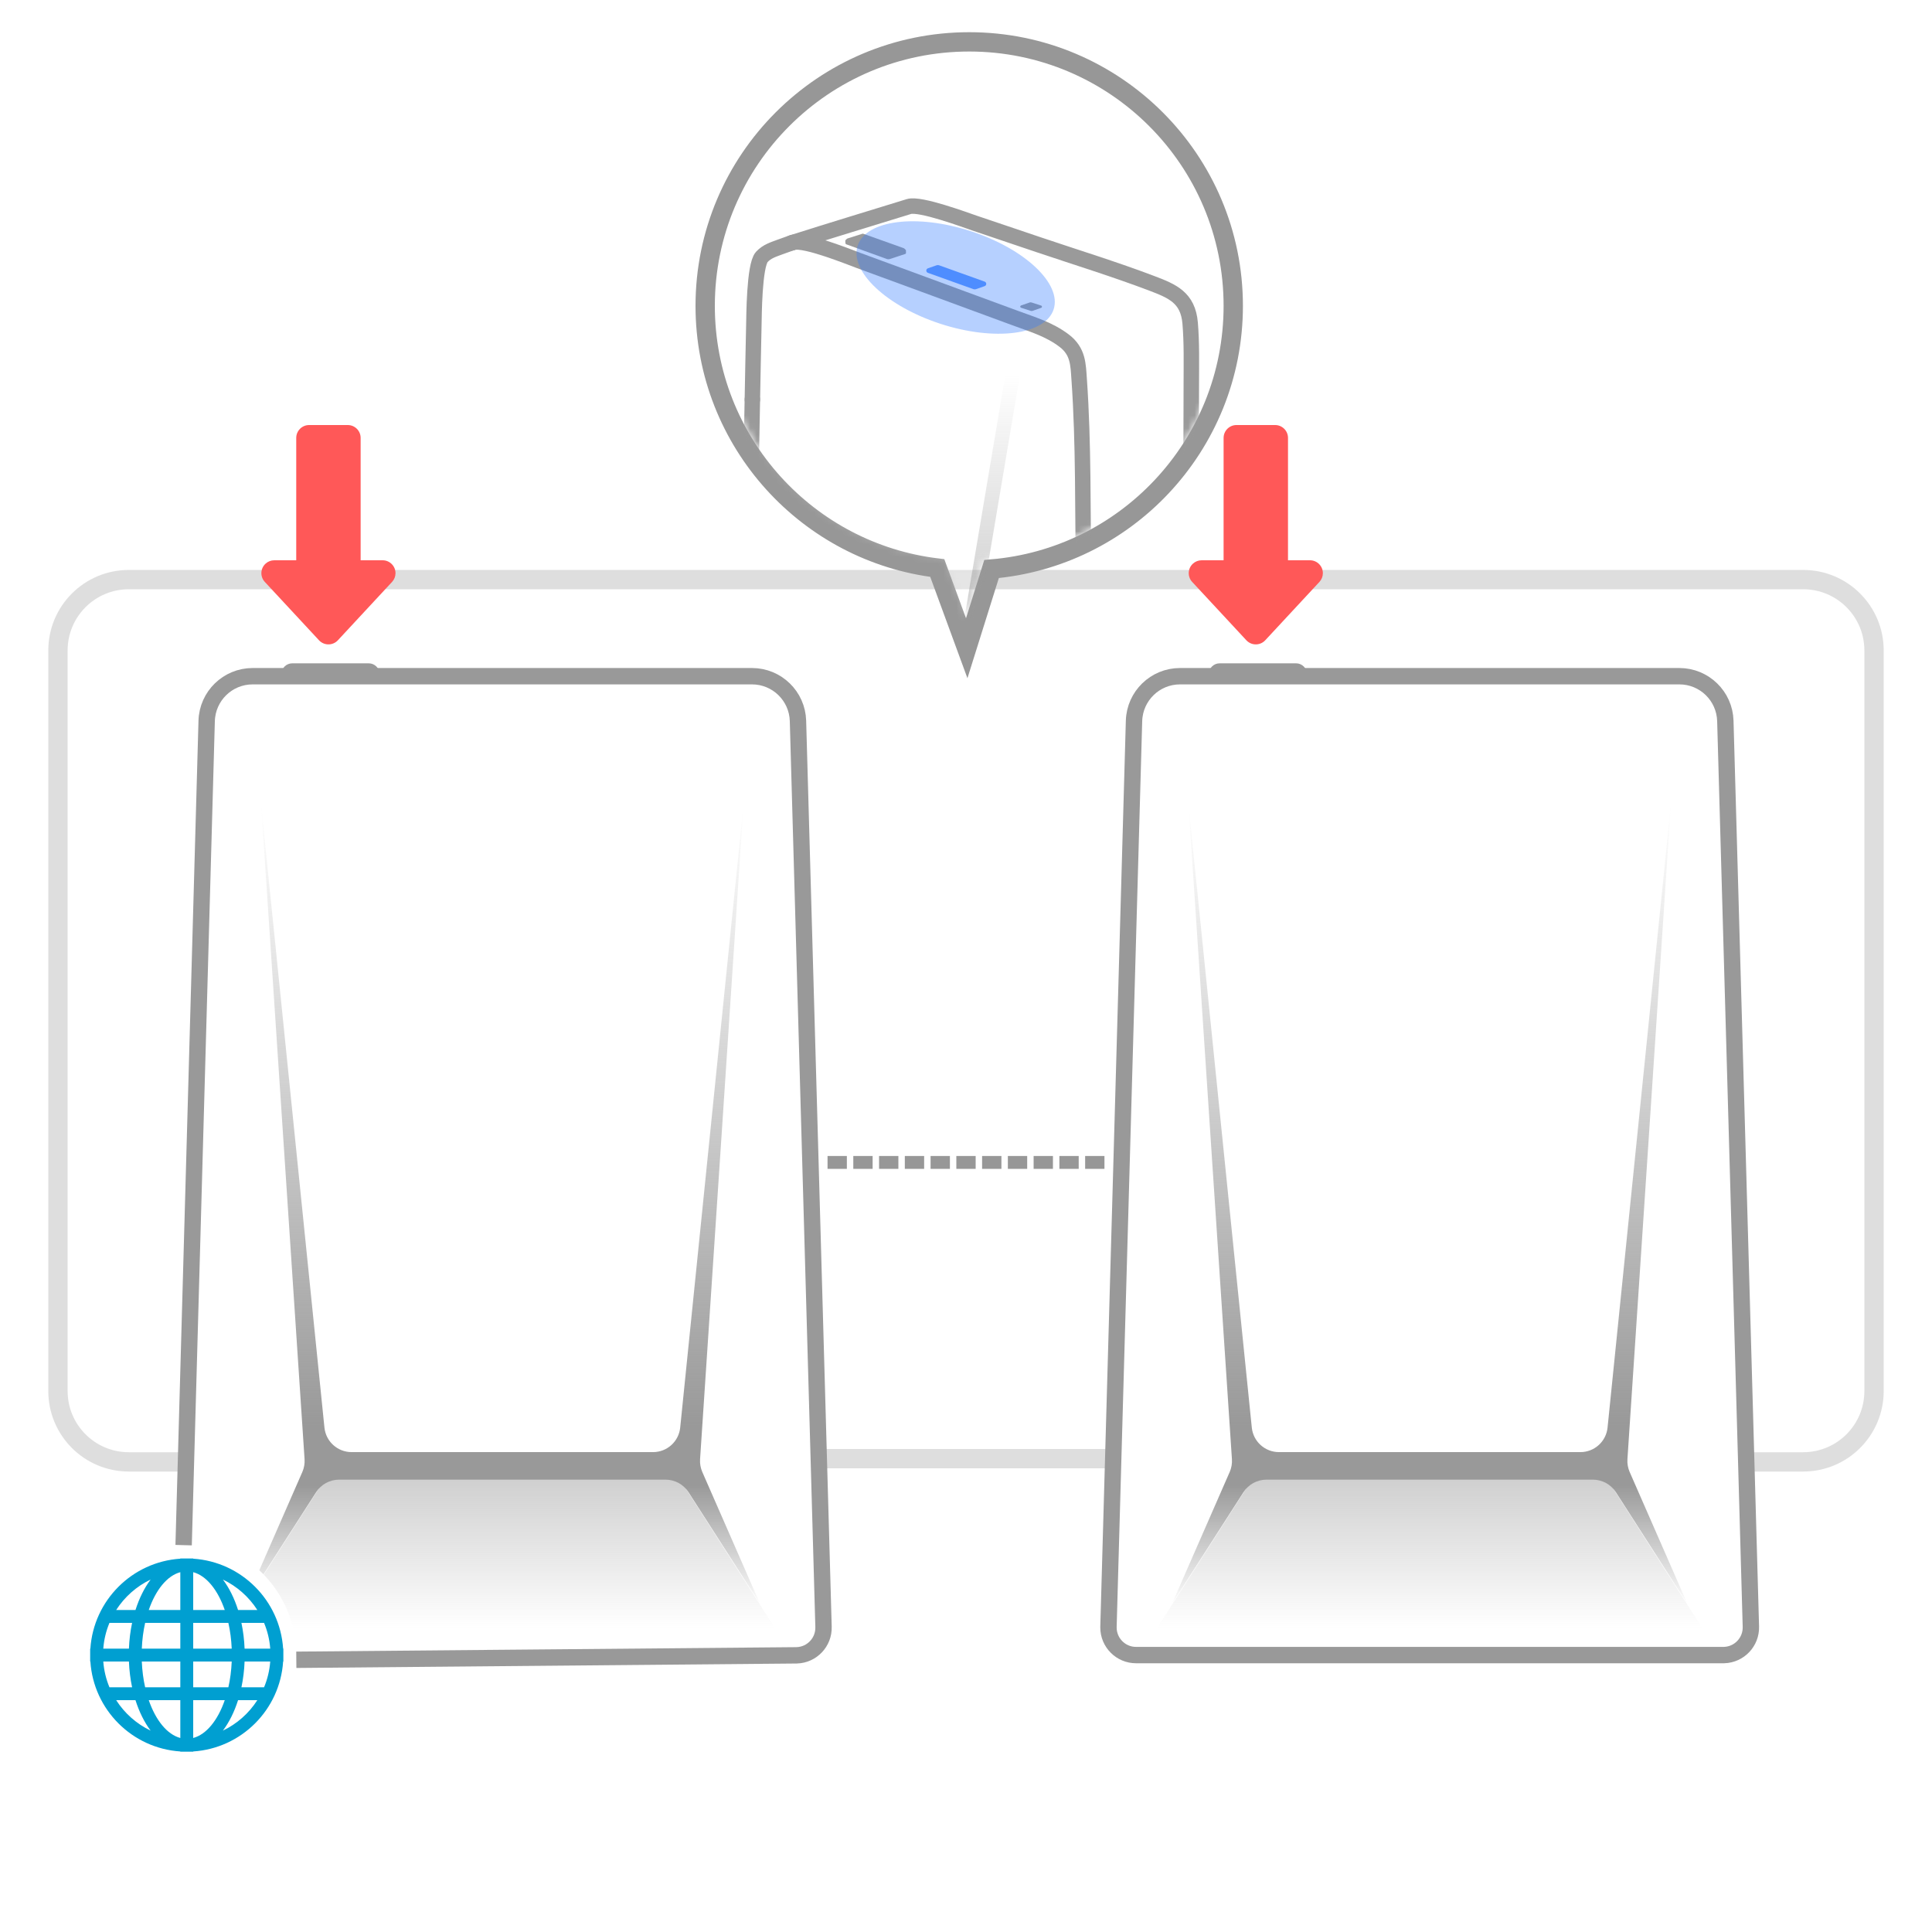 <?xml version="1.0" encoding="UTF-8"?>
<svg width="300px" height="300px" viewBox="0 0 300 300" version="1.1" xmlns="http://www.w3.org/2000/svg" xmlns:xlink="http://www.w3.org/1999/xlink">
    <title>img/Nano说明图/img_nano_networking</title>
    <defs>
        <linearGradient x1="50%" y1="0%" x2="50%" y2="85.533%" id="linearGradient-1">
            <stop stop-color="#999999" stop-opacity="0.5" offset="0%"></stop>
            <stop stop-color="#999999" stop-opacity="0" offset="100%"></stop>
        </linearGradient>
        <linearGradient x1="50%" y1="12.244%" x2="50%" y2="101.429%" id="linearGradient-2">
            <stop stop-color="#FFFFFF" stop-opacity="0" offset="0%"></stop>
            <stop stop-color="#FFFFFF" stop-opacity="0.45" offset="100%"></stop>
        </linearGradient>
        <linearGradient x1="50%" y1="0%" x2="50%" y2="100%" id="linearGradient-3">
            <stop stop-color="#999999" stop-opacity="0" offset="0%"></stop>
            <stop stop-color="#999999" offset="77.57%"></stop>
            <stop stop-color="#999999" offset="84.951%"></stop>
            <stop stop-color="#999999" stop-opacity="0" offset="100%"></stop>
        </linearGradient>
        <linearGradient x1="50%" y1="0%" x2="50%" y2="85.533%" id="linearGradient-4">
            <stop stop-color="#999999" stop-opacity="0.5" offset="0%"></stop>
            <stop stop-color="#999999" stop-opacity="0" offset="100%"></stop>
        </linearGradient>
        <linearGradient x1="50%" y1="0%" x2="50%" y2="100%" id="linearGradient-5">
            <stop stop-color="#999999" stop-opacity="0" offset="0%"></stop>
            <stop stop-color="#999999" offset="77.57%"></stop>
            <stop stop-color="#999999" offset="84.951%"></stop>
            <stop stop-color="#999999" stop-opacity="0" offset="100%"></stop>
        </linearGradient>
        <path d="M39.5,0 C61.315,0 79,17.685 79,39.5 C79,60.528 62.568,77.719 41.844,78.932 L39,88 L35.628,78.813 C15.63,76.867 0,60.009 0,39.5 C0,17.685 17.685,0 39.5,0 Z" id="path-6"></path>
        <linearGradient x1="50%" y1="5.966%" x2="50%" y2="103.26%" id="linearGradient-8">
            <stop stop-color="#FFFFFF" stop-opacity="0" offset="0%"></stop>
            <stop stop-color="#FFFFFF" stop-opacity="0.45" offset="100%"></stop>
        </linearGradient>
        <linearGradient x1="50%" y1="0%" x2="50%" y2="100%" id="linearGradient-9">
            <stop stop-color="#999999" stop-opacity="0" offset="0%"></stop>
            <stop stop-color="#999999" offset="84.544%"></stop>
            <stop stop-color="#999999" stop-opacity="0" offset="100%"></stop>
        </linearGradient>
        <filter x="-99.1%" y="-46.9%" width="298.2%" height="193.7%" filterUnits="objectBoundingBox" id="filter-10">
            <feGaussianBlur stdDeviation="5" in="SourceGraphic"></feGaussianBlur>
        </filter>
    </defs>
    <g id="img/Nano说明图/img_nano_networking" stroke="none" stroke-width="1" fill="none" fill-rule="evenodd">
        <path d="M271.482,227 L280,227 C286.075,227 291,222.075 291,216 L291,101 C291,94.925 286.075,90 280,90 L20,90 C13.925,90 9,94.925 9,101 L9,216 C9,222.075 13.925,227 20,227 L28.55,227 L28.55,227" id="Stroke-1" stroke="#BFBFBF" stroke-width="3" opacity="0.5" stroke-linejoin="round"></path>
        <line x1="127.5" y1="226.5" x2="172.5" y2="226.5" id="直线" stroke="#BFBFBF" stroke-width="3" opacity="0.5" stroke-linejoin="round"></line>
        <g id="编组-2备份" transform="translate(172, 103)">
            <path d="M17.387,0 L29.253,0 C30.188,5.51503807e-16 30.947,0.758 30.947,1.694 L30.947,1.694 L30.947,1.694 L15.693,1.694 C15.693,0.758 16.451,1.71860379e-16 17.387,0 Z" id="矩形" fill="#999999"></path>
            <g id="编组" transform="translate(0, 2)" fill-rule="nonzero">
                <path d="M11.232,0 L88.768,0 C92.636,5.27153475e-15 95.801,3.077 95.91,6.943 L99.876,147.592 C99.942,149.959 98.078,151.932 95.711,151.998 C95.671,151.999 95.631,152 95.591,152 L4.409,152 C2.042,152 0.123,150.081 0.123,147.713 C0.123,147.673 0.123,147.633 0.124,147.592 L4.09,6.943 C4.199,3.077 7.364,2.48681675e-15 11.232,0 Z" id="矩形" stroke="#999999" stroke-width="2.542"></path>
                <path d="M77.974,125.311 L95,152 L95,152 L5,152 L22.026,125.311 C22.944,123.871 24.534,123 26.241,123 L73.759,123 C75.466,123 77.056,123.871 77.974,125.311 Z" id="矩形" fill="url(#linearGradient-1)"></path>
                <polygon id="矩形" fill="url(#linearGradient-2)" points="77.5 121 89 0 11 0 22.5 121"></polygon>
            </g>
            <path d="M21.09,128.708 L10,146 L10,146 L18.947,125.568 C19.219,124.946 19.338,124.267 19.293,123.588 L12.553,22 L12.553,22 L22.379,118.674 C22.599,120.837 24.42,122.483 26.594,122.483 L73.406,122.483 C75.58,122.483 77.401,120.837 77.621,118.674 L87.447,22 L87.447,22 L80.707,123.588 C80.662,124.267 80.781,124.946 81.053,125.568 L90,146 L90,146 L78.91,128.708 C78.131,127.493 76.787,126.759 75.343,126.759 L24.657,126.759 C23.213,126.759 21.869,127.493 21.09,128.708 Z" id="路径" fill="url(#linearGradient-3)"></path>
        </g>
        <g id="编组-2备份-2" transform="translate(28.513, 103)">
            <path d="M16.873,0 L28.74,0 C29.675,5.51503807e-16 30.434,0.758 30.434,1.694 L30.434,1.694 L30.434,1.694 L15.179,1.694 C15.179,0.758 15.938,1.71860379e-16 16.873,0 Z" id="矩形" fill="#999999"></path>
            <g id="编组" transform="translate(0, 2)" fill-rule="nonzero">
                <path d="M0,134.929 L3.578,6.945 C3.687,3.078 6.852,-8.17120425e-15 10.72,0 L88.255,0 C92.122,1.06589694e-15 95.288,3.077 95.397,6.943 L99.364,147.631 C99.43,149.998 97.566,151.971 95.199,152.037 C95.172,152.038 95.144,152.039 95.117,152.039 L17.498,152.731 L17.498,152.731" id="矩形" stroke="#999999" stroke-width="2.542"></path>
                <path d="M73.246,123 C74.953,123 76.543,123.871 77.461,125.311 L94.487,152 L17.487,152 L17.487,152 C17.487,147.151 15.57,142.75 12.452,139.514 L21.513,125.311 C22.431,123.871 24.02,123 25.728,123 L73.246,123 Z" id="形状结合" fill="url(#linearGradient-4)"></path>
                <polygon id="矩形" fill="url(#linearGradient-2)" points="76.987 121 88.487 0 10.487 0 21.987 121"></polygon>
            </g>
            <path d="M86.934,22 L80.194,123.588 C80.149,124.267 80.268,124.946 80.54,125.568 L89.487,146 L78.397,128.708 C77.618,127.493 76.274,126.759 74.83,126.759 L24.144,126.759 C22.7,126.759 21.356,127.493 20.577,128.708 L12.4,141.46 C12.19,141.243 11.974,141.032 11.753,140.827 L18.434,125.568 C18.706,124.946 18.825,124.267 18.78,123.588 L12.04,22 L21.866,118.674 C22.086,120.837 23.907,122.483 26.081,122.483 L72.892,122.483 C75.067,122.483 76.888,120.837 77.108,118.674 L86.934,22 Z" id="形状结合" fill="url(#linearGradient-5)"></path>
        </g>
        <path d="M37.98,256 C37.927,254.607 37.756,253.265 37.488,252.001 L41.003,252.001 C41.525,253.247 41.856,254.593 41.962,256 L37.98,256 Z M37.488,262.003 C37.756,260.737 37.927,259.395 37.98,258 L41.96,258 C41.856,259.409 41.525,260.753 41.003,262.003 L37.488,262.003 Z M36.966,264.002 L39.957,264.002 C38.653,266.036 36.801,267.681 34.61,268.731 C35.577,267.445 36.382,265.838 36.966,264.002 Z M30.001,264.002 L34.9,264.002 C33.826,267.116 32.054,269.323 30.001,269.874 L30.001,264.002 Z M30.001,258 L35.981,258 C35.922,259.409 35.745,260.753 35.461,262.003 L30.001,262.003 L30.001,258 Z M30.001,252.001 L35.461,252.001 C35.745,253.247 35.918,254.593 35.981,256 L30.001,256 L30.001,252.001 Z M30.001,244.128 C32.054,244.677 33.826,246.886 34.9,249.998 L30.001,249.998 L30.001,244.128 Z M36.966,249.998 C36.382,248.164 35.581,246.553 34.61,245.269 C36.801,246.319 38.653,247.966 39.957,249.998 L36.966,249.998 Z M27.999,249.998 L23.1,249.998 C24.174,246.886 25.944,244.677 27.999,244.128 L27.999,249.998 Z M27.999,256 L22.019,256 C22.078,254.593 22.255,253.247 22.537,252.001 L27.999,252.001 L27.999,256 Z M27.999,262.003 L22.537,262.003 C22.255,260.753 22.078,259.409 22.019,258 L27.999,258 L27.999,262.003 Z M27.999,269.874 C25.944,269.323 24.174,267.116 23.1,264.002 L27.999,264.002 L27.999,269.874 Z M21.036,264.002 C21.62,265.838 22.423,267.449 23.39,268.731 C21.197,267.681 19.345,266.036 18.041,264.002 L21.036,264.002 Z M20.02,258 C20.075,259.395 20.244,260.737 20.512,262.003 L16.995,262.003 C16.477,260.753 16.144,259.409 16.038,258 L20.02,258 Z M20.512,252.001 C20.244,253.265 20.075,254.607 20.02,256 L16.038,256 C16.144,254.593 16.477,253.247 16.995,252.001 L20.512,252.001 Z M21.038,249.998 L18.041,249.998 C19.345,247.966 21.197,246.319 23.39,245.269 C22.425,246.553 21.622,248.164 21.038,249.998 Z M43.964,256 C43.472,248.51 37.488,242.524 30.001,242.032 L30.001,242 L28.999,242 L27.999,242 L27.999,242.032 C20.512,242.524 14.526,248.51 14.034,256 L14,256 L14,257 L14,258 L14.034,258 C14.526,265.49 20.512,271.474 27.999,271.966 L27.999,272 L28.999,272 L30.001,272 L30.001,271.966 C37.488,271.474 43.472,265.49 43.964,258 L44,258 L44,257 L44,256 L43.964,256 Z" id="Fill-90" fill="#009FD1"></path>
        <g id="编组-2" transform="translate(111, 8)">
            <mask id="mask-7" fill="white">
                <use xlink:href="#path-6"></use>
            </mask>
            <path stroke="#979797" stroke-width="3" d="M39.5,-1.5 C50.822,-1.5 61.072,3.089 68.491,10.509 C75.911,17.928 80.5,28.178 80.5,39.5 C80.5,50.381 76.261,60.272 69.345,67.612 C62.611,74.759 53.339,79.486 42.969,80.355 L42.969,80.355 L39.112,92.657 L34.54,80.203 C24.495,78.991 15.568,74.148 9.112,67.024 C2.517,59.748 -1.5,50.093 -1.5,39.5 C-1.5,28.178 3.089,17.928 10.509,10.509 C17.928,3.089 28.178,-1.5 39.5,-1.5 Z"></path>
            <g id="编组" mask="url(#mask-7)">
                <g transform="translate(5, 24)">
                    <path d="M1.643,10.909 L40.069,26.3 L27.079,103.636 C26.946,104.246 26.961,104.878 27.123,105.532 L0.272,88.994 L1.643,10.909 Z" id="矩形" stroke="none" fill="url(#linearGradient-8)" fill-rule="nonzero"></path>
                    <path d="M27.135,105.539 L26.997,105.402 C26.997,105.402 1.131,90.072 0.709,89.266 C0.324,88.532 0,87.417 0,87.417 L0.283,88.939 C0.283,88.939 1.565,92.366 2.158,93.312 C2.752,94.257 4.932,96.049 4.932,96.049 L37.384,115.655 L28.405,107.578 C27.776,107.035 27.345,106.319 27.135,105.539" id="Fill-1" stroke="none" fill="#999999" fill-rule="evenodd" opacity="0.5"></path>
                    <path d="M7.155,5.64 C8.93,5.095 15.997,7.96 17.358,8.459 C20.703,9.684 24.045,10.914 27.388,12.143 C32.132,13.887 36.878,15.628 41.619,17.382 C44.266,18.361 46.922,19.127 49.257,20.909 C51.434,22.573 51.411,24.6 51.575,26.928 C52.287,37.02 52.084,47.109 52.272,57.201 C52.46,67.298 52.648,77.394 52.836,87.49 C52.93,92.535 53.024,97.58 53.117,102.625 C53.179,106.004 53.242,109.383 53.304,112.762 C53.317,113.442 53.69,117.015 52.895,117.659" id="Stroke-3" stroke="#9A9A9A" stroke-width="2.4" fill="none" stroke-linecap="round" stroke-linejoin="round"></path>
                    <path d="M24.684,7.257 L24.673,6.9 L24.673,6.899 L24.673,6.897 C24.671,6.842 24.647,6.796 24.609,6.762 L24.41,6.582 C24.392,6.566 24.371,6.553 24.348,6.545 L22.814,5.994 C21.225,5.422 19.635,4.851 18.039,4.293 C18.001,4.281 17.961,4.28 17.921,4.292 L15.581,5.036 C15.555,5.044 15.531,5.059 15.51,5.077 L15.318,5.257 C15.279,5.294 15.258,5.346 15.26,5.399 L15.273,5.75 L15.288,5.75 C15.287,5.755 15.288,5.759 15.288,5.764 L15.274,5.765 L15.289,5.765 C15.292,5.837 15.324,5.907 15.398,5.933 C17.027,6.512 18.65,7.105 20.275,7.697 L21.672,8.207 C21.765,8.24 21.854,8.257 21.945,8.257 C22.033,8.257 22.122,8.241 22.218,8.21 L24.559,7.438 C24.62,7.418 24.667,7.368 24.682,7.304 C24.685,7.291 24.681,7.278 24.681,7.264 C24.681,7.261 24.684,7.26 24.684,7.257" id="Fill-5" stroke="none" fill="#9A9A9A" fill-rule="evenodd"></path>
                    <path d="M41.028,117.726 L37.384,115.655 L28.405,107.578 C27.296,106.622 26.782,105.137 27.06,103.701 L40.132,26.079 L42.323,26.515 L29.252,104.131 C29.127,104.779 29.362,105.455 29.866,105.89 L44.11,118.987 L41.028,117.726 Z" id="Fill-7" stroke="none" fill="url(#linearGradient-9)" fill-rule="evenodd"></path>
                    <path d="M5.195,6.328 C5.751,6.118 6.313,5.923 6.876,5.728 C6.313,5.923 5.751,6.118 5.195,6.328 C4.145,6.727 3.109,7.006 2.285,7.906 C1.101,9.259 1.089,17.236 1.055,18.605 C0.965,22.233 0.903,26.409 0.827,30.037" id="Stroke-9" stroke="#9A9A9A" stroke-width="2.4" fill="none" stroke-linecap="round" stroke-linejoin="round"></path>
                    <path d="M6.875,5.728 C12.945,3.787 19.048,1.957 25.135,0.072 C26.869,-0.465 33.915,2.167 35.277,2.626 C38.61,3.748 41.94,4.875 45.271,6 C51.149,7.985 57.079,9.805 62.885,12.009 C66.042,13.208 68.476,14.215 68.807,18.179 C69.066,21.277 68.991,24.368 68.986,27.465 C68.967,39.854 68.908,52.241 68.868,64.63 C67.309,67.658 65.75,70.686 64.191,73.715 C64.209,79.789 64.228,85.862 64.246,91.937 C64.255,94.974 64.264,98.011 64.273,101.048 C64.277,102.567 64.282,104.085 64.286,105.603 C64.288,106.237 64.588,109.472 63.831,110.059 C63.02,110.624 62.209,111.187 61.398,111.751" id="Stroke-11" stroke="#9A9A9A" stroke-width="2.4" fill="none" stroke-linecap="round" stroke-linejoin="round"></path>
                    <path d="M0.826,30.037 C0.56,44.553 0.243,59.067 0.125,73.586 C0.088,75.913 0.05,78.24 0.012,80.567 C0.007,82.995 -0.043,85.422 0.109,87.851 C0.112,87.902 0.116,87.952 0.119,88.004 C0.121,88.052 0.124,88.101 0.127,88.15 C0.177,88.618 0.199,89.076 0.402,89.524" id="Stroke-13" stroke="#9A9A9A" stroke-width="2.4" fill="none" stroke-linecap="round" stroke-linejoin="round"></path>
                    <path d="M0.786,90.258 C0.754,90.198 0.721,90.138 0.689,90.078 C0.589,89.895 0.488,89.714 0.401,89.524 C0.498,89.738 0.614,89.94 0.725,90.146 C0.729,90.152 0.732,90.158 0.736,90.165 C0.752,90.196 0.769,90.227 0.786,90.258 C1.625,91.805 2.372,93.374 3.565,94.725 C4.114,95.336 4.737,95.821 5.421,96.265 C10.58,99.654 15.909,102.758 21.186,105.952 C27.335,109.673 33.438,113.466 39.703,116.996 C40.14,117.248 40.58,117.494 41.028,117.726 C42.754,118.628 44.395,119.579 46.389,119.92 C47.095,120.042 47.758,120.026 48.455,119.859 C48.565,119.834 48.674,119.817 48.775,119.759 C49.334,119.507 49.913,119.308 50.464,119.037 C50.844,118.845 51.216,118.642 51.587,118.435 C51.934,118.24 52.28,118.043 52.627,117.846 C52.705,117.792 52.782,117.738 52.861,117.684 C53.431,117.288 54.001,116.892 54.571,116.495 C54.982,116.212 54.942,115.838 54.988,115.435 C55.614,115.006 56.242,114.576 56.867,114.146 C56.822,114.541 56.859,114.907 56.458,115.184 C56.873,114.895 57.29,114.606 57.705,114.317 C58.1,114.044 58.065,113.682 58.11,113.295 C58.625,112.942 59.138,112.589 59.653,112.238 C59.605,112.618 59.64,112.974 59.253,113.241 C59.56,113.028 59.868,112.814 60.175,112.601 C60.19,112.589 60.206,112.577 60.221,112.564 C60.537,112.29 60.528,111.962 60.572,111.608 L61.79,110.773 C61.745,111.123 61.756,111.448 61.44,111.718" id="Stroke-15" stroke="#9A9A9A" stroke-width="2.4" fill="none" stroke-linecap="round" stroke-linejoin="round"></path>
                    <path d="M36.897,11.729 L29.85,9.203 C29.709,9.152 29.551,9.151 29.407,9.202 L28.085,9.664 C27.936,9.715 27.836,9.855 27.836,10.013 C27.835,10.17 27.934,10.312 28.082,10.364 L35.129,12.891 C35.201,12.917 35.277,12.929 35.353,12.929 C35.427,12.929 35.502,12.917 35.572,12.892 L36.894,12.43 C37.043,12.379 37.143,12.239 37.144,12.081 C37.144,11.924 37.045,11.782 36.897,11.729" id="Fill-17" stroke="none" fill="#5D96FF" fill-rule="nonzero"></path>
                    <path d="M45.667,15.45 L44.187,14.969 C44.083,14.934 43.971,14.937 43.869,14.972 L42.549,15.434 C42.474,15.461 42.423,15.531 42.424,15.612 C42.425,15.691 42.477,15.762 42.553,15.786 L44.054,16.272 C44.098,16.286 44.144,16.294 44.189,16.294 C44.238,16.294 44.286,16.286 44.334,16.269 L45.671,15.802 C45.746,15.775 45.797,15.704 45.796,15.624 C45.795,15.544 45.744,15.473 45.667,15.45" id="Fill-19" stroke="none" fill="#999999" fill-rule="evenodd"></path>
                </g>
            </g>
            <path d="M29.826,35.09 C29.826,43.927 33.214,51.091 37.393,51.091 C41.572,51.091 44.96,43.927 44.96,35.09 C44.96,26.255 41.572,19.091 37.393,19.091 C33.214,19.091 29.826,26.255 29.826,35.09" id="Fill-20" fill="#367DFF" opacity="0.599" filter="url(#filter-10)" mask="url(#mask-7)" transform="translate(37.393, 35.091) rotate(-72) translate(-37.393, -35.091) "></path>
        </g>
        <line x1="129.5" y1="180.5" x2="170.5" y2="180.5" id="直线-2" stroke="#979797" stroke-width="2" stroke-linecap="square" stroke-dasharray="1,3"></line>
        <path d="M54,66 C55.105,66 56,66.895 56,68 L55.999,87 L59.414,87 C60.518,87 61.414,87.895 61.414,89 C61.414,89.505 61.223,89.991 60.879,90.361 L52.466,99.422 C51.714,100.231 50.449,100.278 49.639,99.526 C49.603,99.493 49.568,99.458 49.534,99.422 L41.121,90.361 C40.369,89.551 40.416,88.286 41.226,87.534 C41.595,87.191 42.082,87 42.586,87 L45.999,87 L46,68 C46,66.895 46.895,66 48,66 L54,66 Z" id="形状结合" fill="#FF5858"></path>
        <path d="M198,66 C199.105,66 200,66.895 200,68 L199.999,87 L203.414,87 C204.518,87 205.414,87.895 205.414,89 C205.414,89.505 205.223,89.991 204.879,90.361 L196.466,99.422 C195.714,100.231 194.449,100.278 193.639,99.526 C193.603,99.493 193.568,99.458 193.534,99.422 L185.121,90.361 C184.369,89.551 184.416,88.286 185.226,87.534 C185.595,87.191 186.082,87 186.586,87 L189.999,87 L190,68 C190,66.895 190.895,66 192,66 L198,66 Z" id="形状结合备份" fill="#FF5858"></path>
    </g>
</svg>